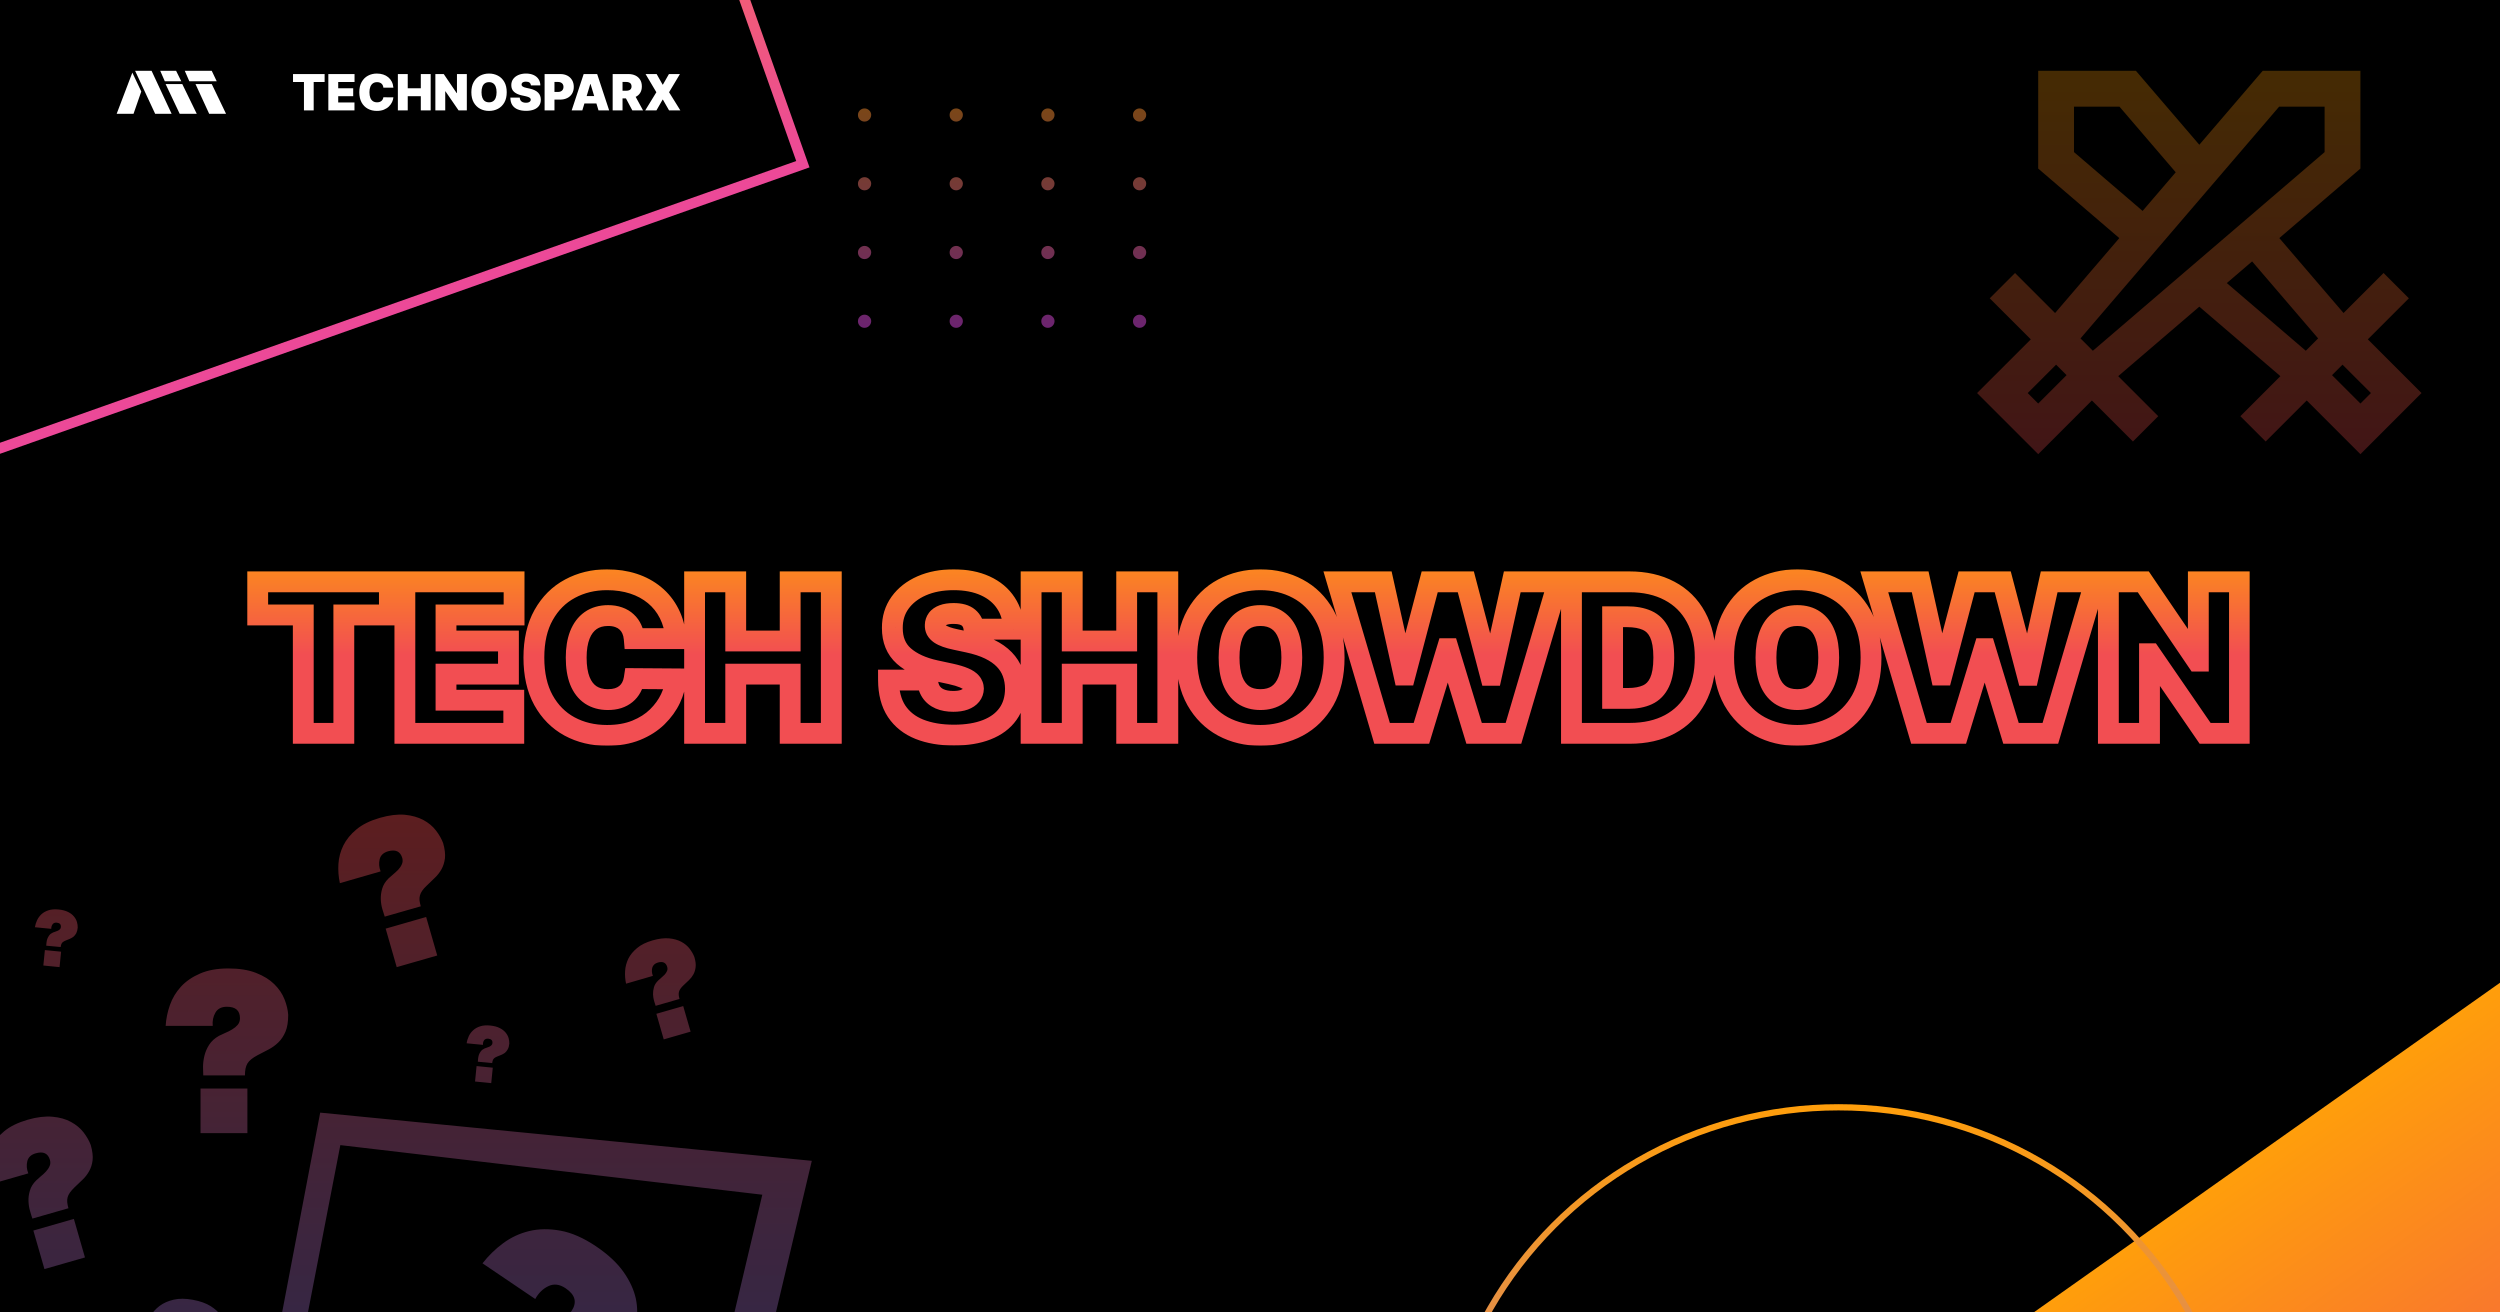 <svg width="1200" height="630" viewBox="0 0 1200 630" fill="none" xmlns="http://www.w3.org/2000/svg">
<rect x="0" y="0" width="1200" height="630" fill="#333333" stroke="none"/>
<g clip-path="url(#clip0_133_103)">
<rect width="1200" height="630" fill="black"/>
<rect x="-427.809" y="-32.484" width="729.486" height="376.173" transform="rotate(-19.485 -427.809 -32.484)" stroke="url(#paint0_linear_133_103)" stroke-width="5"/>
<rect x="883" y="695.827" width="580" height="273.616" transform="rotate(-35.26 883 695.827)" fill="url(#paint1_linear_133_103)"/>
<circle cx="882.5" cy="724.5" r="193" stroke="url(#paint2_linear_133_103)" stroke-width="3"/>
<path opacity="0.49" d="M415 58.364C414.121 58.364 413.367 58.057 412.739 57.443C412.117 56.822 411.811 56.068 411.818 55.182C411.811 54.318 412.117 53.58 412.739 52.966C413.367 52.352 414.121 52.045 415 52.045C415.833 52.045 416.568 52.352 417.205 52.966C417.848 53.58 418.174 54.318 418.182 55.182C418.174 55.773 418.019 56.311 417.716 56.795C417.42 57.273 417.034 57.655 416.557 57.943C416.08 58.224 415.561 58.364 415 58.364ZM459.003 58.364C458.124 58.364 457.37 58.057 456.741 57.443C456.12 56.822 455.813 56.068 455.821 55.182C455.813 54.318 456.12 53.58 456.741 52.966C457.37 52.352 458.124 52.045 459.003 52.045C459.836 52.045 460.571 52.352 461.207 52.966C461.851 53.58 462.177 54.318 462.184 55.182C462.177 55.773 462.021 56.311 461.718 56.795C461.423 57.273 461.037 57.655 460.559 57.943C460.082 58.224 459.563 58.364 459.003 58.364ZM503.005 58.364C502.126 58.364 501.372 58.057 500.744 57.443C500.122 56.822 499.816 56.068 499.823 55.182C499.816 54.318 500.122 53.58 500.744 52.966C501.372 52.352 502.126 52.045 503.005 52.045C503.838 52.045 504.573 52.352 505.21 52.966C505.853 53.58 506.179 54.318 506.187 55.182C506.179 55.773 506.024 56.311 505.721 56.795C505.425 57.273 505.039 57.655 504.562 57.943C504.085 58.224 503.566 58.364 503.005 58.364ZM547.008 58.364C546.129 58.364 545.375 58.057 544.746 57.443C544.125 56.822 543.818 56.068 543.826 55.182C543.818 54.318 544.125 53.58 544.746 52.966C545.375 52.352 546.129 52.045 547.008 52.045C547.841 52.045 548.576 52.352 549.212 52.966C549.856 53.58 550.182 54.318 550.189 55.182C550.182 55.773 550.026 56.311 549.723 56.795C549.428 57.273 549.042 57.655 548.564 57.943C548.087 58.224 547.568 58.364 547.008 58.364ZM415 91.364C414.121 91.364 413.367 91.057 412.739 90.443C412.117 89.822 411.811 89.068 411.818 88.182C411.811 87.318 412.117 86.579 412.739 85.966C413.367 85.352 414.121 85.046 415 85.046C415.833 85.046 416.568 85.352 417.205 85.966C417.848 86.579 418.174 87.318 418.182 88.182C418.174 88.773 418.019 89.311 417.716 89.796C417.42 90.273 417.034 90.655 416.557 90.943C416.08 91.224 415.561 91.364 415 91.364ZM459.003 91.364C458.124 91.364 457.37 91.057 456.741 90.443C456.12 89.822 455.813 89.068 455.821 88.182C455.813 87.318 456.12 86.579 456.741 85.966C457.37 85.352 458.124 85.046 459.003 85.046C459.836 85.046 460.571 85.352 461.207 85.966C461.851 86.579 462.177 87.318 462.184 88.182C462.177 88.773 462.021 89.311 461.718 89.796C461.423 90.273 461.037 90.655 460.559 90.943C460.082 91.224 459.563 91.364 459.003 91.364ZM503.005 91.364C502.126 91.364 501.372 91.057 500.744 90.443C500.122 89.822 499.816 89.068 499.823 88.182C499.816 87.318 500.122 86.579 500.744 85.966C501.372 85.352 502.126 85.046 503.005 85.046C503.838 85.046 504.573 85.352 505.21 85.966C505.853 86.579 506.179 87.318 506.187 88.182C506.179 88.773 506.024 89.311 505.721 89.796C505.425 90.273 505.039 90.655 504.562 90.943C504.085 91.224 503.566 91.364 503.005 91.364ZM547.008 91.364C546.129 91.364 545.375 91.057 544.746 90.443C544.125 89.822 543.818 89.068 543.826 88.182C543.818 87.318 544.125 86.579 544.746 85.966C545.375 85.352 546.129 85.046 547.008 85.046C547.841 85.046 548.576 85.352 549.212 85.966C549.856 86.579 550.182 87.318 550.189 88.182C550.182 88.773 550.026 89.311 549.723 89.796C549.428 90.273 549.042 90.655 548.564 90.943C548.087 91.224 547.568 91.364 547.008 91.364ZM415 124.364C414.121 124.364 413.367 124.057 412.739 123.443C412.117 122.822 411.811 122.068 411.818 121.182C411.811 120.318 412.117 119.58 412.739 118.966C413.367 118.352 414.121 118.045 415 118.045C415.833 118.045 416.568 118.352 417.205 118.966C417.848 119.58 418.174 120.318 418.182 121.182C418.174 121.773 418.019 122.311 417.716 122.795C417.42 123.273 417.034 123.655 416.557 123.943C416.08 124.223 415.561 124.364 415 124.364ZM459.003 124.364C458.124 124.364 457.37 124.057 456.741 123.443C456.12 122.822 455.813 122.068 455.821 121.182C455.813 120.318 456.12 119.58 456.741 118.966C457.37 118.352 458.124 118.045 459.003 118.045C459.836 118.045 460.571 118.352 461.207 118.966C461.851 119.58 462.177 120.318 462.184 121.182C462.177 121.773 462.021 122.311 461.718 122.795C461.423 123.273 461.037 123.655 460.559 123.943C460.082 124.223 459.563 124.364 459.003 124.364ZM503.005 124.364C502.126 124.364 501.372 124.057 500.744 123.443C500.122 122.822 499.816 122.068 499.823 121.182C499.816 120.318 500.122 119.58 500.744 118.966C501.372 118.352 502.126 118.045 503.005 118.045C503.838 118.045 504.573 118.352 505.21 118.966C505.853 119.58 506.179 120.318 506.187 121.182C506.179 121.773 506.024 122.311 505.721 122.795C505.425 123.273 505.039 123.655 504.562 123.943C504.085 124.223 503.566 124.364 503.005 124.364ZM547.008 124.364C546.129 124.364 545.375 124.057 544.746 123.443C544.125 122.822 543.818 122.068 543.826 121.182C543.818 120.318 544.125 119.58 544.746 118.966C545.375 118.352 546.129 118.045 547.008 118.045C547.841 118.045 548.576 118.352 549.212 118.966C549.856 119.58 550.182 120.318 550.189 121.182C550.182 121.773 550.026 122.311 549.723 122.795C549.428 123.273 549.042 123.655 548.564 123.943C548.087 124.223 547.568 124.364 547.008 124.364ZM415 157.364C414.121 157.364 413.367 157.057 412.739 156.443C412.117 155.822 411.811 155.068 411.818 154.182C411.811 153.318 412.117 152.58 412.739 151.966C413.367 151.352 414.121 151.045 415 151.045C415.833 151.045 416.568 151.352 417.205 151.966C417.848 152.58 418.174 153.318 418.182 154.182C418.174 154.773 418.019 155.311 417.716 155.795C417.42 156.273 417.034 156.655 416.557 156.943C416.08 157.223 415.561 157.364 415 157.364ZM459.003 157.364C458.124 157.364 457.37 157.057 456.741 156.443C456.12 155.822 455.813 155.068 455.821 154.182C455.813 153.318 456.12 152.58 456.741 151.966C457.37 151.352 458.124 151.045 459.003 151.045C459.836 151.045 460.571 151.352 461.207 151.966C461.851 152.58 462.177 153.318 462.184 154.182C462.177 154.773 462.021 155.311 461.718 155.795C461.423 156.273 461.037 156.655 460.559 156.943C460.082 157.223 459.563 157.364 459.003 157.364ZM503.005 157.364C502.126 157.364 501.372 157.057 500.744 156.443C500.122 155.822 499.816 155.068 499.823 154.182C499.816 153.318 500.122 152.58 500.744 151.966C501.372 151.352 502.126 151.045 503.005 151.045C503.838 151.045 504.573 151.352 505.21 151.966C505.853 152.58 506.179 153.318 506.187 154.182C506.179 154.773 506.024 155.311 505.721 155.795C505.425 156.273 505.039 156.655 504.562 156.943C504.085 157.223 503.566 157.364 503.005 157.364ZM547.008 157.364C546.129 157.364 545.375 157.057 544.746 156.443C544.125 155.822 543.818 155.068 543.826 154.182C543.818 153.318 544.125 152.58 544.746 151.966C545.375 151.352 546.129 151.045 547.008 151.045C547.841 151.045 548.576 151.352 549.212 151.966C549.856 152.58 550.182 153.318 550.189 154.182C550.182 154.773 550.026 155.311 549.723 155.795C549.428 156.273 549.042 156.655 548.564 156.943C548.087 157.223 547.568 157.364 547.008 157.364Z" fill="url(#paint3_linear_133_103)"/>
<mask id="path-5-outside-1_133_103" maskUnits="userSpaceOnUse" x="118" y="273" width="962" height="85" fill="black">
<rect fill="white" x="118" y="273" width="962" height="85"/>
<path d="M123.699 295.182V279.273H186.909V295.182H165.034V352H145.574V295.182H123.699ZM194.34 352V279.273H246.755V295.182H214.084V307.682H244.056V323.591H214.084V336.091H246.613V352H194.34ZM324.445 306.545H304.416C304.274 304.888 303.895 303.385 303.28 302.036C302.688 300.686 301.859 299.526 300.794 298.555C299.752 297.561 298.486 296.804 296.994 296.283C295.503 295.738 293.81 295.466 291.916 295.466C288.602 295.466 285.796 296.271 283.5 297.881C281.227 299.491 279.499 301.799 278.315 304.805C277.155 307.812 276.575 311.422 276.575 315.636C276.575 320.087 277.167 323.816 278.351 326.822C279.558 329.805 281.298 332.054 283.571 333.57C285.844 335.061 288.578 335.807 291.774 335.807C293.597 335.807 295.231 335.582 296.675 335.132C298.119 334.659 299.374 333.984 300.439 333.108C301.504 332.232 302.368 331.179 303.031 329.947C303.718 328.693 304.179 327.284 304.416 325.722L324.445 325.864C324.208 328.941 323.344 332.078 321.852 335.274C320.361 338.446 318.242 341.382 315.496 344.081C312.773 346.756 309.4 348.911 305.375 350.544C301.35 352.178 296.675 352.994 291.348 352.994C284.672 352.994 278.682 351.562 273.379 348.697C268.1 345.833 263.921 341.619 260.844 336.055C257.79 330.492 256.263 323.686 256.263 315.636C256.263 307.54 257.825 300.722 260.95 295.182C264.075 289.618 268.289 285.416 273.592 282.575C278.895 279.711 284.814 278.278 291.348 278.278C295.941 278.278 300.167 278.906 304.026 280.161C307.884 281.415 311.27 283.25 314.182 285.665C317.094 288.056 319.438 291.003 321.213 294.507C322.989 298.011 324.066 302.024 324.445 306.545ZM333.402 352V279.273H353.147V307.682H379.283V279.273H399.027V352H379.283V323.591H353.147V352H333.402ZM467.529 302C467.339 299.633 466.452 297.786 464.865 296.46C463.303 295.134 460.924 294.472 457.728 294.472C455.692 294.472 454.023 294.72 452.721 295.217C451.442 295.691 450.495 296.342 449.88 297.17C449.264 297.999 448.944 298.946 448.921 300.011C448.873 300.887 449.027 301.68 449.382 302.391C449.761 303.077 450.353 303.705 451.158 304.273C451.963 304.817 452.993 305.314 454.248 305.764C455.502 306.214 456.994 306.616 458.722 306.972L464.688 308.25C468.712 309.102 472.157 310.227 475.022 311.624C477.886 313.02 480.23 314.666 482.053 316.56C483.876 318.43 485.213 320.537 486.066 322.881C486.942 325.224 487.391 327.781 487.415 330.551C487.391 335.333 486.196 339.382 483.828 342.696C481.461 346.01 478.076 348.532 473.672 350.26C469.292 351.988 464.025 352.852 457.87 352.852C451.549 352.852 446.033 351.917 441.321 350.047C436.634 348.177 432.988 345.3 430.384 341.418C427.803 337.511 426.501 332.516 426.478 326.432H445.228C445.346 328.657 445.902 330.527 446.897 332.043C447.891 333.558 449.288 334.706 451.087 335.487C452.91 336.268 455.076 336.659 457.586 336.659C459.693 336.659 461.456 336.399 462.877 335.878C464.297 335.357 465.374 334.635 466.108 333.712C466.842 332.788 467.221 331.735 467.245 330.551C467.221 329.438 466.854 328.468 466.144 327.639C465.457 326.787 464.321 326.029 462.735 325.366C461.149 324.68 459.006 324.041 456.307 323.449L449.063 321.886C442.623 320.49 437.545 318.158 433.828 314.891C430.135 311.6 428.301 307.114 428.324 301.432C428.301 296.815 429.532 292.779 432.017 289.322C434.527 285.842 437.995 283.132 442.422 281.19C446.873 279.249 451.975 278.278 457.728 278.278C463.599 278.278 468.677 279.261 472.962 281.226C477.247 283.191 480.55 285.961 482.87 289.536C485.213 293.087 486.397 297.241 486.421 302H467.529ZM494.926 352V279.273H514.67V307.682H540.806V279.273H560.551V352H540.806V323.591H514.67V352H494.926ZM640.38 315.636C640.38 323.733 638.806 330.563 635.657 336.126C632.509 341.666 628.259 345.868 622.909 348.733C617.558 351.574 611.592 352.994 605.011 352.994C598.382 352.994 592.393 351.562 587.042 348.697C581.716 345.809 577.478 341.595 574.329 336.055C571.204 330.492 569.642 323.686 569.642 315.636C569.642 307.54 571.204 300.722 574.329 295.182C577.478 289.618 581.716 285.416 587.042 282.575C592.393 279.711 598.382 278.278 605.011 278.278C611.592 278.278 617.558 279.711 622.909 282.575C628.259 285.416 632.509 289.618 635.657 295.182C638.806 300.722 640.38 307.54 640.38 315.636ZM620.068 315.636C620.068 311.28 619.488 307.611 618.328 304.628C617.191 301.621 615.499 299.348 613.25 297.81C611.024 296.247 608.278 295.466 605.011 295.466C601.744 295.466 598.986 296.247 596.737 297.81C594.511 299.348 592.819 301.621 591.659 304.628C590.522 307.611 589.954 311.28 589.954 315.636C589.954 319.992 590.522 323.674 591.659 326.68C592.819 329.663 594.511 331.936 596.737 333.499C598.986 335.037 601.744 335.807 605.011 335.807C608.278 335.807 611.024 335.037 613.25 333.499C615.499 331.936 617.191 329.663 618.328 326.68C619.488 323.674 620.068 319.992 620.068 315.636ZM663.392 352L641.943 279.273H663.96L673.903 324.017H674.471L686.261 279.273H703.591L715.38 324.159H715.949L725.892 279.273H747.909L726.46 352H707.568L695.21 311.375H694.642L682.284 352H663.392ZM782.284 352H754.301V279.273H782C789.481 279.273 795.944 280.729 801.389 283.641C806.858 286.529 811.072 290.696 814.031 296.141C817.014 301.562 818.505 308.061 818.505 315.636C818.505 323.212 817.026 329.723 814.066 335.168C811.107 340.589 806.917 344.756 801.495 347.668C796.074 350.556 789.67 352 782.284 352ZM774.045 335.239H781.574C785.172 335.239 788.238 334.659 790.771 333.499C793.328 332.339 795.269 330.338 796.595 327.497C797.944 324.656 798.619 320.703 798.619 315.636C798.619 310.57 797.932 306.616 796.559 303.776C795.21 300.935 793.221 298.934 790.593 297.774C787.989 296.614 784.793 296.034 781.005 296.034H774.045V335.239ZM898.095 315.636C898.095 323.733 896.521 330.563 893.372 336.126C890.223 341.666 885.974 345.868 880.624 348.733C875.273 351.574 869.307 352.994 862.726 352.994C856.097 352.994 850.107 351.562 844.757 348.697C839.43 345.809 835.193 341.595 832.044 336.055C828.919 330.492 827.357 323.686 827.357 315.636C827.357 307.54 828.919 300.722 832.044 295.182C835.193 289.618 839.43 285.416 844.757 282.575C850.107 279.711 856.097 278.278 862.726 278.278C869.307 278.278 875.273 279.711 880.624 282.575C885.974 285.416 890.223 289.618 893.372 295.182C896.521 300.722 898.095 307.54 898.095 315.636ZM877.783 315.636C877.783 311.28 877.203 307.611 876.043 304.628C874.906 301.621 873.214 299.348 870.964 297.81C868.739 296.247 865.993 295.466 862.726 295.466C859.459 295.466 856.701 296.247 854.452 297.81C852.226 299.348 850.534 301.621 849.374 304.628C848.237 307.611 847.669 311.28 847.669 315.636C847.669 319.992 848.237 323.674 849.374 326.68C850.534 329.663 852.226 331.936 854.452 333.499C856.701 335.037 859.459 335.807 862.726 335.807C865.993 335.807 868.739 335.037 870.964 333.499C873.214 331.936 874.906 329.663 876.043 326.68C877.203 323.674 877.783 319.992 877.783 315.636ZM921.107 352L899.658 279.273H921.675L931.618 324.017H932.186L943.976 279.273H961.305L973.095 324.159H973.663L983.607 279.273H1005.62L984.175 352H965.283L952.925 311.375H952.357L939.999 352H921.107ZM1074.94 279.273V352H1058.46L1032.19 313.79H1031.76V352H1012.02V279.273H1028.78L1054.63 317.341H1055.2V279.273H1074.94Z"/>
</mask>
<path d="M123.699 295.182H118.699V300.182H123.699V295.182ZM123.699 279.273V274.273H118.699V279.273H123.699ZM186.909 279.273H191.909V274.273H186.909V279.273ZM186.909 295.182V300.182H191.909V295.182H186.909ZM165.034 295.182V290.182H160.034V295.182H165.034ZM165.034 352V357H170.034V352H165.034ZM145.574 352H140.574V357H145.574V352ZM145.574 295.182H150.574V290.182H145.574V295.182ZM128.699 295.182V279.273H118.699V295.182H128.699ZM123.699 284.273H186.909V274.273H123.699V284.273ZM181.909 279.273V295.182H191.909V279.273H181.909ZM186.909 290.182H165.034V300.182H186.909V290.182ZM160.034 295.182V352H170.034V295.182H160.034ZM165.034 347H145.574V357H165.034V347ZM150.574 352V295.182H140.574V352H150.574ZM145.574 290.182H123.699V300.182H145.574V290.182ZM194.34 352H189.34V357H194.34V352ZM194.34 279.273V274.273H189.34V279.273H194.34ZM246.755 279.273H251.755V274.273H246.755V279.273ZM246.755 295.182V300.182H251.755V295.182H246.755ZM214.084 295.182V290.182H209.084V295.182H214.084ZM214.084 307.682H209.084V312.682H214.084V307.682ZM244.056 307.682H249.056V302.682H244.056V307.682ZM244.056 323.591V328.591H249.056V323.591H244.056ZM214.084 323.591V318.591H209.084V323.591H214.084ZM214.084 336.091H209.084V341.091H214.084V336.091ZM246.613 336.091H251.613V331.091H246.613V336.091ZM246.613 352V357H251.613V352H246.613ZM199.34 352V279.273H189.34V352H199.34ZM194.34 284.273H246.755V274.273H194.34V284.273ZM241.755 279.273V295.182H251.755V279.273H241.755ZM246.755 290.182H214.084V300.182H246.755V290.182ZM209.084 295.182V307.682H219.084V295.182H209.084ZM214.084 312.682H244.056V302.682H214.084V312.682ZM239.056 307.682V323.591H249.056V307.682H239.056ZM244.056 318.591H214.084V328.591H244.056V318.591ZM209.084 323.591V336.091H219.084V323.591H209.084ZM214.084 341.091H246.613V331.091H214.084V341.091ZM241.613 336.091V352H251.613V336.091H241.613ZM246.613 347H194.34V357H246.613V347ZM324.445 306.545V311.545H329.881L329.427 306.128L324.445 306.545ZM304.416 306.545L299.434 306.972L299.826 311.545H304.416V306.545ZM303.28 302.036L298.701 304.044L298.716 304.077L298.731 304.111L303.28 302.036ZM300.794 298.555L297.342 302.172L297.384 302.212L297.427 302.251L300.794 298.555ZM296.994 296.283L295.28 300.979L295.313 300.992L295.346 301.003L296.994 296.283ZM283.5 297.881L280.63 293.787L280.62 293.794L280.61 293.801L283.5 297.881ZM278.315 304.805L273.663 302.974L273.657 302.99L273.651 303.006L278.315 304.805ZM278.351 326.822L273.698 328.654L273.707 328.676L273.716 328.698L278.351 326.822ZM283.571 333.57L280.798 337.73L280.813 337.74L280.828 337.75L283.571 333.57ZM296.675 335.132L298.162 339.906L298.197 339.895L298.232 339.883L296.675 335.132ZM300.439 333.108L303.614 336.97L303.614 336.97L300.439 333.108ZM303.031 329.947L298.645 327.547L298.637 327.562L298.629 327.577L303.031 329.947ZM304.416 325.722L304.452 320.722L300.121 320.691L299.473 324.973L304.416 325.722ZM324.445 325.864L329.43 326.247L329.841 320.902L324.48 320.864L324.445 325.864ZM321.852 335.274L326.377 337.402L326.38 337.395L326.383 337.389L321.852 335.274ZM315.496 344.081L319 347.647L319 347.647L315.496 344.081ZM305.375 350.544L303.495 345.911L305.375 350.544ZM273.379 348.697L270.995 353.092L271.003 353.097L273.379 348.697ZM260.844 336.055L256.461 338.461L256.465 338.469L256.469 338.476L260.844 336.055ZM260.95 295.182L265.305 297.638L265.31 297.63L260.95 295.182ZM273.592 282.575L275.953 286.983L275.961 286.979L275.969 286.974L273.592 282.575ZM304.026 280.161L305.572 275.406V275.406L304.026 280.161ZM314.182 285.665L310.99 289.514L310.999 289.521L311.009 289.529L314.182 285.665ZM321.213 294.507L316.753 296.767V296.767L321.213 294.507ZM324.445 301.545H304.416V311.545H324.445V301.545ZM309.398 306.118C309.213 303.96 308.709 301.89 307.829 299.96L298.731 304.111C299.082 304.88 299.335 305.817 299.434 306.972L309.398 306.118ZM307.859 300.027C306.992 298.051 305.756 296.312 304.161 294.859L297.427 302.251C297.963 302.74 298.384 303.321 298.701 304.044L307.859 300.027ZM304.246 294.939C302.641 293.406 300.741 292.295 298.643 291.562L295.346 301.003C296.23 301.312 296.864 301.716 297.342 302.172L304.246 294.939ZM298.709 291.586C296.574 290.806 294.285 290.466 291.916 290.466V300.466C293.335 300.466 294.432 300.67 295.28 300.979L298.709 291.586ZM291.916 290.466C287.766 290.466 283.911 291.486 280.63 293.787L286.37 301.975C287.681 301.056 289.437 300.466 291.916 300.466V290.466ZM280.61 293.801C277.423 296.058 275.145 299.211 273.663 302.974L282.968 306.637C283.854 304.387 285.032 302.923 286.39 301.961L280.61 293.801ZM273.651 303.006C272.212 306.733 271.575 310.986 271.575 315.636H281.575C281.575 311.858 282.098 308.891 282.98 306.605L273.651 303.006ZM271.575 315.636C271.575 320.494 272.216 324.889 273.698 328.654L283.003 324.991C282.118 322.743 281.575 319.681 281.575 315.636H271.575ZM273.716 328.698C275.232 332.443 277.549 335.564 280.798 337.73L286.345 329.409C285.048 328.545 283.885 327.168 282.986 324.946L273.716 328.698ZM280.828 337.75C284.05 339.865 287.778 340.807 291.774 340.807V330.807C289.378 330.807 287.637 330.258 286.314 329.389L280.828 337.75ZM291.774 340.807C294.001 340.807 296.149 340.533 298.162 339.906L295.188 330.358C294.312 330.631 293.193 330.807 291.774 330.807V340.807ZM298.232 339.883C300.206 339.236 302.023 338.278 303.614 336.97L297.263 329.246C296.724 329.689 296.031 330.081 295.117 330.381L298.232 339.883ZM303.614 336.97C305.189 335.676 306.467 334.113 307.434 332.318L298.629 327.577C298.27 328.244 297.82 328.788 297.263 329.246L303.614 336.97ZM307.418 332.348C308.413 330.528 309.045 328.551 309.36 326.471L299.473 324.973C299.314 326.017 299.023 326.857 298.645 327.547L307.418 332.348ZM304.381 330.721L324.409 330.864L324.48 320.864L304.452 320.722L304.381 330.721ZM319.459 325.48C319.275 327.879 318.594 330.432 317.321 333.16L326.383 337.389C328.093 333.724 329.141 330.003 329.43 326.247L319.459 325.48ZM317.327 333.147C316.112 335.733 314.356 338.19 311.991 340.515L319 347.647C322.128 344.574 324.61 341.16 326.377 337.402L317.327 333.147ZM311.991 340.515C309.795 342.673 306.996 344.49 303.495 345.911L307.255 355.177C311.803 353.331 315.751 350.84 319 347.647L311.991 340.515ZM303.495 345.911C300.186 347.254 296.172 347.994 291.348 347.994V357.994C297.178 357.994 302.515 357.101 307.255 355.177L303.495 345.911ZM291.348 347.994C285.411 347.994 280.253 346.727 275.756 344.298L271.003 353.097C277.112 356.397 283.933 357.994 291.348 357.994V347.994ZM275.764 344.303C271.373 341.92 267.863 338.415 265.219 333.635L256.469 338.476C259.98 344.822 264.827 349.746 270.995 353.092L275.764 344.303ZM265.227 333.649C262.672 328.995 261.263 323.065 261.263 315.636H251.263C251.263 324.306 252.908 331.989 256.461 338.461L265.227 333.649ZM261.263 315.636C261.263 308.17 262.703 302.251 265.305 297.638L256.595 292.725C252.947 299.193 251.263 306.909 251.263 315.636H261.263ZM265.31 297.63C267.998 292.844 271.541 289.346 275.953 286.983L271.231 278.168C265.038 281.486 260.152 286.393 256.591 292.733L265.31 297.63ZM275.969 286.974C280.481 284.537 285.572 283.278 291.348 283.278V273.278C284.056 273.278 277.309 274.885 271.216 278.176L275.969 286.974ZM291.348 283.278C295.484 283.278 299.181 283.843 302.479 284.915L305.572 275.406C301.152 273.969 296.398 273.278 291.348 273.278V283.278ZM302.479 284.915C305.782 285.989 308.599 287.531 310.99 289.514L317.374 281.816C313.941 278.969 309.987 276.841 305.572 275.406L302.479 284.915ZM311.009 289.529C313.362 291.462 315.277 293.855 316.753 296.767L325.673 292.247C323.598 288.152 320.825 284.65 317.355 281.801L311.009 289.529ZM316.753 296.767C318.196 299.614 319.129 302.985 319.462 306.963L329.427 306.128C329.003 301.063 327.782 296.408 325.673 292.247L316.753 296.767ZM333.402 352H328.402V357H333.402V352ZM333.402 279.273V274.273H328.402V279.273H333.402ZM353.147 279.273H358.147V274.273H353.147V279.273ZM353.147 307.682H348.147V312.682H353.147V307.682ZM379.283 307.682V312.682H384.283V307.682H379.283ZM379.283 279.273V274.273H374.283V279.273H379.283ZM399.027 279.273H404.027V274.273H399.027V279.273ZM399.027 352V357H404.027V352H399.027ZM379.283 352H374.283V357H379.283V352ZM379.283 323.591H384.283V318.591H379.283V323.591ZM353.147 323.591V318.591H348.147V323.591H353.147ZM353.147 352V357H358.147V352H353.147ZM338.402 352V279.273H328.402V352H338.402ZM333.402 284.273H353.147V274.273H333.402V284.273ZM348.147 279.273V307.682H358.147V279.273H348.147ZM353.147 312.682H379.283V302.682H353.147V312.682ZM384.283 307.682V279.273H374.283V307.682H384.283ZM379.283 284.273H399.027V274.273H379.283V284.273ZM394.027 279.273V352H404.027V279.273H394.027ZM399.027 347H379.283V357H399.027V347ZM384.283 352V323.591H374.283V352H384.283ZM379.283 318.591H353.147V328.591H379.283V318.591ZM348.147 323.591V352H358.147V323.591H348.147ZM353.147 347H333.402V357H353.147V347ZM467.529 302L462.545 302.399L462.913 307H467.529V302ZM464.865 296.46L461.631 300.273L461.645 300.285L461.659 300.297L464.865 296.46ZM452.721 295.217L454.457 299.906L454.481 299.897L454.504 299.888L452.721 295.217ZM449.88 297.17L445.866 294.189V294.189L449.88 297.17ZM448.921 300.011L453.914 300.281L453.918 300.202L453.92 300.122L448.921 300.011ZM449.382 302.391L444.91 304.627L444.956 304.717L445.005 304.806L449.382 302.391ZM451.158 304.273L448.275 308.358L448.315 308.386L448.356 308.414L451.158 304.273ZM458.722 306.972L459.77 302.083L459.749 302.078L459.728 302.074L458.722 306.972ZM464.688 308.25L463.64 313.139L463.652 313.142L464.688 308.25ZM475.022 311.624L472.83 316.118L475.022 311.624ZM482.053 316.56L478.45 320.027L478.461 320.038L478.472 320.05L482.053 316.56ZM486.066 322.881L481.367 324.589L481.374 324.61L481.382 324.631L486.066 322.881ZM487.415 330.551L492.415 330.576L492.415 330.542L492.415 330.508L487.415 330.551ZM483.828 342.696L487.897 345.602L483.828 342.696ZM473.672 350.26L471.846 345.606L471.837 345.609L473.672 350.26ZM441.321 350.047L439.468 354.691L439.477 354.694L441.321 350.047ZM430.384 341.418L426.212 344.174L426.222 344.188L426.231 344.203L430.384 341.418ZM426.478 326.432V321.432H421.458L421.478 326.451L426.478 326.432ZM445.228 326.432L450.221 326.166L449.969 321.432H445.228V326.432ZM446.897 332.043L442.716 334.786L446.897 332.043ZM451.087 335.487L449.096 340.074L449.106 340.078L449.117 340.083L451.087 335.487ZM462.877 335.878L464.598 340.572L462.877 335.878ZM466.108 333.712L470.022 336.823L466.108 333.712ZM467.245 330.551L472.244 330.651L472.246 330.548L472.244 330.445L467.245 330.551ZM466.144 327.639L462.25 330.776L462.298 330.835L462.348 330.893L466.144 327.639ZM462.735 325.366L460.749 329.955L460.778 329.968L460.807 329.98L462.735 325.366ZM456.307 323.449L457.378 318.565L457.37 318.563L457.361 318.561L456.307 323.449ZM449.063 321.886L448.003 326.773L448.009 326.774L449.063 321.886ZM433.828 314.891L430.502 318.624L430.515 318.635L430.527 318.646L433.828 314.891ZM428.324 301.432L433.324 301.453L433.324 301.429L433.324 301.406L428.324 301.432ZM432.017 289.322L427.962 286.398L427.958 286.403L432.017 289.322ZM442.422 281.19L440.423 276.607L440.414 276.611L442.422 281.19ZM472.962 281.226L470.878 285.771V285.771L472.962 281.226ZM482.87 289.536L478.676 292.258L478.686 292.274L478.697 292.29L482.87 289.536ZM486.421 302V307H491.446L491.421 301.975L486.421 302ZM472.513 301.601C472.234 298.113 470.844 294.94 468.072 292.624L461.659 300.297C462.059 300.631 462.445 301.153 462.545 302.399L472.513 301.601ZM468.1 292.648C465.248 290.228 461.478 289.472 457.728 289.472V299.472C460.369 299.472 461.357 300.041 461.631 300.273L468.1 292.648ZM457.728 289.472C455.338 289.472 453.007 289.756 450.937 290.546L454.504 299.888C455.039 299.684 456.045 299.472 457.728 299.472V289.472ZM450.984 290.529C449.083 291.233 447.217 292.37 445.866 294.189L453.893 300.152C453.773 300.314 453.801 300.149 454.457 299.906L450.984 290.529ZM445.866 294.189C444.612 295.877 443.968 297.835 443.922 299.9L453.92 300.122C453.92 300.09 453.923 300.075 453.923 300.075C453.923 300.075 453.922 300.078 453.921 300.082C453.92 300.087 453.918 300.094 453.916 300.101C453.91 300.117 453.904 300.132 453.897 300.144C453.891 300.156 453.888 300.159 453.893 300.152L445.866 294.189ZM443.928 299.741C443.839 301.391 444.128 303.061 444.91 304.627L453.855 300.155C453.868 300.181 453.88 300.21 453.89 300.239C453.9 300.268 453.906 300.292 453.909 300.311C453.917 300.349 453.91 300.345 453.914 300.281L443.928 299.741ZM445.005 304.806C445.83 306.303 447.006 307.462 448.275 308.358L454.041 300.188C453.7 299.947 453.692 299.852 453.76 299.975L445.005 304.806ZM448.356 308.414C449.609 309.261 451.046 309.928 452.56 310.471L455.935 301.058C454.939 300.701 454.317 300.373 453.96 300.131L448.356 308.414ZM452.56 310.471C454.095 311.021 455.825 311.481 457.716 311.869L459.728 302.074C458.162 301.752 456.91 301.407 455.935 301.058L452.56 310.471ZM457.674 311.861L463.64 313.139L465.736 303.361L459.77 302.083L457.674 311.861ZM463.652 313.142C467.386 313.932 470.422 314.943 472.83 316.118L477.213 307.129C473.893 305.51 470.039 304.272 465.724 303.358L463.652 313.142ZM472.83 316.118C475.276 317.311 477.11 318.634 478.45 320.027L485.655 313.092C483.35 310.697 480.496 308.73 477.213 307.129L472.83 316.118ZM478.472 320.05C479.824 321.437 480.768 322.943 481.367 324.589L490.765 321.172C489.659 318.13 487.927 315.423 485.633 313.07L478.472 320.05ZM481.382 324.631C482.033 326.373 482.396 328.345 482.415 330.594L492.415 330.508C492.387 327.217 491.85 324.076 490.749 321.13L481.382 324.631ZM482.415 330.526C482.396 334.46 481.427 337.456 479.76 339.79L487.897 345.602C490.965 341.308 492.387 336.207 492.415 330.576L482.415 330.526ZM479.76 339.79C478.041 342.196 475.497 344.173 471.846 345.606L475.499 354.914C480.654 352.891 484.881 349.825 487.897 345.602L479.76 339.79ZM471.837 345.609C468.191 347.048 463.58 347.852 457.87 347.852V357.852C464.47 357.852 470.394 356.929 475.507 354.911L471.837 345.609ZM457.87 347.852C452.03 347.852 447.165 346.987 443.166 345.4L439.477 354.694C444.9 356.847 451.067 357.852 457.87 357.852V347.852ZM443.174 345.403C439.345 343.875 436.534 341.61 434.536 338.632L426.231 344.203C429.442 348.99 433.923 352.478 439.468 354.691L443.174 345.403ZM434.556 338.662C432.651 335.778 431.499 331.811 431.478 326.412L421.478 326.451C421.504 333.221 422.956 339.244 426.212 344.174L434.556 338.662ZM426.478 331.432H445.228V321.432H426.478V331.432ZM440.235 326.697C440.389 329.604 441.137 332.379 442.716 334.786L451.077 329.299C450.668 328.676 450.303 327.71 450.221 326.166L440.235 326.697ZM442.716 334.786C444.289 337.183 446.48 338.938 449.096 340.074L453.078 330.901C452.096 330.474 451.493 329.933 451.077 329.299L442.716 334.786ZM449.117 340.083C451.704 341.192 454.572 341.659 457.586 341.659V331.659C455.58 331.659 454.116 331.345 453.057 330.891L449.117 340.083ZM457.586 341.659C460.066 341.659 462.456 341.358 464.598 340.572L461.156 331.183C460.456 331.44 459.319 331.659 457.586 331.659V341.659ZM464.598 340.572C466.641 339.823 468.576 338.642 470.022 336.823L462.194 330.6C462.172 330.628 461.954 330.891 461.156 331.183L464.598 340.572ZM470.022 336.823C471.441 335.038 472.198 332.926 472.244 330.651L462.246 330.451C462.245 330.495 462.241 330.519 462.239 330.529C462.238 330.539 462.237 330.54 462.238 330.537C462.239 330.534 462.239 330.535 462.235 330.542C462.231 330.549 462.219 330.569 462.194 330.6L470.022 336.823ZM472.244 330.445C472.196 328.2 471.419 326.111 469.94 324.385L462.348 330.893C462.349 330.895 462.338 330.882 462.322 330.856C462.306 330.828 462.289 330.795 462.275 330.757C462.26 330.719 462.252 330.687 462.248 330.665C462.244 330.643 462.245 330.639 462.246 330.658L472.244 330.445ZM470.038 324.503C468.613 322.734 466.62 321.571 464.663 320.753L460.807 329.98C461.376 330.218 461.76 330.43 462.003 330.592C462.248 330.755 462.294 330.83 462.25 330.776L470.038 324.503ZM464.721 320.778C462.719 319.911 460.229 319.19 457.378 318.565L455.236 328.333C457.784 328.891 459.578 329.449 460.749 329.955L464.721 320.778ZM457.361 318.561L450.117 316.999L448.009 326.774L455.253 328.336L457.361 318.561ZM450.123 317C444.249 315.726 440.031 313.685 437.129 311.135L430.527 318.646C435.06 322.63 440.998 325.253 448.003 326.773L450.123 317ZM437.155 311.158C434.696 308.967 433.305 305.937 433.324 301.453L423.324 301.411C423.296 308.29 425.575 314.233 430.502 318.624L437.155 311.158ZM433.324 301.406C433.305 297.752 434.26 294.767 436.077 292.242L427.958 286.403C424.803 290.791 423.296 295.879 423.324 301.457L433.324 301.406ZM436.073 292.247C437.996 289.58 440.715 287.398 444.43 285.769L440.414 276.611C435.275 278.865 431.057 282.105 427.962 286.398L436.073 292.247ZM444.421 285.773C448.136 284.153 452.538 283.278 457.728 283.278V273.278C451.412 273.278 445.61 274.345 440.423 276.607L444.421 285.773ZM457.728 283.278C463.051 283.278 467.387 284.17 470.878 285.771L475.046 276.681C469.967 274.352 464.146 273.278 457.728 273.278V283.278ZM470.878 285.771C474.396 287.384 476.926 289.561 478.676 292.258L487.064 286.814C484.174 282.36 480.098 278.998 475.046 276.681L470.878 285.771ZM478.697 292.29C480.444 294.937 481.401 298.118 481.421 302.025L491.421 301.975C491.393 296.365 489.983 291.236 487.043 286.781L478.697 292.29ZM486.421 297H467.529V307H486.421V297ZM494.926 352H489.926V357H494.926V352ZM494.926 279.273V274.273H489.926V279.273H494.926ZM514.67 279.273H519.67V274.273H514.67V279.273ZM514.67 307.682H509.67V312.682H514.67V307.682ZM540.806 307.682V312.682H545.806V307.682H540.806ZM540.806 279.273V274.273H535.806V279.273H540.806ZM560.551 279.273H565.551V274.273H560.551V279.273ZM560.551 352V357H565.551V352H560.551ZM540.806 352H535.806V357H540.806V352ZM540.806 323.591H545.806V318.591H540.806V323.591ZM514.67 323.591V318.591H509.67V323.591H514.67ZM514.67 352V357H519.67V352H514.67ZM499.926 352V279.273H489.926V352H499.926ZM494.926 284.273H514.67V274.273H494.926V284.273ZM509.67 279.273V307.682H519.67V279.273H509.67ZM514.67 312.682H540.806V302.682H514.67V312.682ZM545.806 307.682V279.273H535.806V307.682H545.806ZM540.806 284.273H560.551V274.273H540.806V284.273ZM555.551 279.273V352H565.551V279.273H555.551ZM560.551 347H540.806V357H560.551V347ZM545.806 352V323.591H535.806V352H545.806ZM540.806 318.591H514.67V328.591H540.806V318.591ZM509.67 323.591V352H519.67V323.591H509.67ZM514.67 347H494.926V357H514.67V347ZM635.657 336.126L640.004 338.597L640.009 338.589L635.657 336.126ZM622.909 348.733L625.254 353.149L625.261 353.145L625.269 353.141L622.909 348.733ZM587.042 348.697L584.659 353.093L584.671 353.099L584.682 353.105L587.042 348.697ZM574.329 336.055L569.97 338.504L569.976 338.515L569.982 338.526L574.329 336.055ZM574.329 295.182L569.978 292.719L569.974 292.725L574.329 295.182ZM587.042 282.575L589.395 286.987L589.402 286.983L587.042 282.575ZM622.909 282.575L620.549 286.983L620.556 286.987L620.564 286.991L622.909 282.575ZM635.657 295.182L631.306 297.645L631.31 297.653L635.657 295.182ZM618.328 304.628L613.651 306.396L613.659 306.418L613.668 306.44L618.328 304.628ZM613.25 297.81L610.376 301.902L610.401 301.919L610.426 301.936L613.25 297.81ZM596.737 297.81L599.581 301.922L599.59 301.916L596.737 297.81ZM591.659 304.628L586.994 302.828L586.99 302.838L586.986 302.848L591.659 304.628ZM591.659 326.68L586.982 328.448L586.99 328.47L586.999 328.493L591.659 326.68ZM596.737 333.499L593.864 337.591L593.888 337.608L593.913 337.625L596.737 333.499ZM613.25 333.499L616.093 337.611L616.102 337.605L613.25 333.499ZM618.328 326.68L613.663 324.881L613.659 324.89L613.655 324.9L618.328 326.68ZM635.38 315.636C635.38 323.096 633.93 329.026 631.306 333.664L640.009 338.589C643.682 332.1 645.38 324.37 645.38 315.636H635.38ZM631.31 333.656C628.604 338.418 625.025 341.929 620.549 344.325L625.269 353.141C631.493 349.808 636.414 344.914 640.004 338.597L631.31 333.656ZM620.564 344.317C615.997 346.742 610.847 347.994 605.011 347.994V357.994C612.338 357.994 619.12 356.406 625.254 353.149L620.564 344.317ZM605.011 347.994C599.128 347.994 593.961 346.73 589.402 344.289L584.682 353.105C590.824 356.394 597.636 357.994 605.011 357.994V347.994ZM589.426 344.302C584.964 341.883 581.388 338.356 578.676 333.585L569.982 338.526C573.568 344.834 578.467 349.736 584.659 353.093L589.426 344.302ZM578.689 333.607C576.08 328.962 574.642 323.048 574.642 315.636H564.642C564.642 324.323 566.329 332.022 569.97 338.504L578.689 333.607ZM574.642 315.636C574.642 308.17 576.082 302.251 578.684 297.638L569.974 292.725C566.326 299.193 564.642 306.909 564.642 315.636H574.642ZM578.681 297.645C581.391 292.856 584.956 289.354 589.395 286.987L584.689 278.164C578.475 281.478 573.565 286.38 569.978 292.719L578.681 297.645ZM589.402 286.983C593.961 284.542 599.128 283.278 605.011 283.278V273.278C597.636 273.278 590.824 274.879 584.682 278.167L589.402 286.983ZM605.011 283.278C610.84 283.278 615.985 284.54 620.549 286.983L625.269 278.167C619.132 274.882 612.345 273.278 605.011 273.278V283.278ZM620.564 286.991C625.026 289.36 628.599 292.862 631.306 297.645L640.009 292.719C636.418 286.375 631.493 281.472 625.254 278.159L620.564 286.991ZM631.31 297.653C633.93 302.262 635.38 308.176 635.38 315.636H645.38C645.38 306.904 643.682 299.182 640.004 292.711L631.31 297.653ZM625.068 315.636C625.068 310.87 624.438 306.544 622.988 302.816L613.668 306.44C614.538 308.678 615.068 311.691 615.068 315.636H625.068ZM623.005 302.86C621.573 299.072 619.31 295.898 616.073 293.683L610.426 301.936C611.687 302.799 612.81 304.17 613.651 306.396L623.005 302.86ZM616.123 293.718C612.898 291.453 609.095 290.466 605.011 290.466V300.466C607.461 300.466 609.151 301.041 610.376 301.902L616.123 293.718ZM605.011 290.466C600.925 290.466 597.122 291.454 593.884 293.703L599.59 301.916C600.85 301.04 602.563 300.466 605.011 300.466V290.466ZM593.893 293.697C590.695 295.909 588.445 299.068 586.994 302.828L596.324 306.428C597.193 304.175 598.328 302.788 599.581 301.922L593.893 293.697ZM586.986 302.848C585.57 306.565 584.954 310.879 584.954 315.636H594.954C594.954 311.682 595.475 308.656 596.331 306.408L586.986 302.848ZM584.954 315.636C584.954 320.396 585.571 324.715 586.982 328.448L596.336 324.913C595.474 322.632 594.954 319.589 594.954 315.636H584.954ZM586.999 328.493C588.452 332.229 590.696 335.367 593.864 337.591L599.61 329.407C598.327 328.505 597.186 327.098 596.319 324.868L586.999 328.493ZM593.913 337.625C597.148 339.838 600.94 340.807 605.011 340.807V330.807C602.548 330.807 600.824 330.237 599.56 329.372L593.913 337.625ZM605.011 340.807C609.08 340.807 612.872 339.839 616.093 337.611L610.406 329.386C609.177 330.236 607.476 330.807 605.011 330.807V340.807ZM616.102 337.605C619.309 335.377 621.566 332.224 623 328.46L613.655 324.9C612.816 327.102 611.689 328.495 610.397 329.392L616.102 337.605ZM622.993 328.48C624.437 324.736 625.068 320.405 625.068 315.636H615.068C615.068 319.58 614.539 322.611 613.663 324.881L622.993 328.48ZM663.392 352L658.596 353.414L659.653 357H663.392V352ZM641.943 279.273V274.273H635.255L637.147 280.687L641.943 279.273ZM663.96 279.273L668.841 278.188L667.971 274.273H663.96V279.273ZM673.903 324.017L669.022 325.102L669.892 329.017H673.903V324.017ZM674.471 324.017V329.017H678.324L679.306 325.291L674.471 324.017ZM686.261 279.273V274.273H682.408L681.426 277.999L686.261 279.273ZM703.591 279.273L708.427 278.003L707.447 274.273H703.591V279.273ZM715.38 324.159L710.544 325.429L711.524 329.159H715.38V324.159ZM715.948 324.159V329.159H719.962L720.83 325.24L715.948 324.159ZM725.892 279.273V274.273H721.878L721.01 278.191L725.892 279.273ZM747.909 279.273L752.705 280.687L754.596 274.273H747.909V279.273ZM726.46 352V357H730.198L731.256 353.414L726.46 352ZM707.568 352L702.784 353.455L703.863 357H707.568V352ZM695.21 311.375L699.993 309.92L698.915 306.375H695.21V311.375ZM694.642 311.375V306.375H690.936L689.858 309.92L694.642 311.375ZM682.284 352V357H685.989L687.067 353.455L682.284 352ZM668.188 350.586L646.739 277.858L637.147 280.687L658.596 353.414L668.188 350.586ZM641.943 284.273H663.96V274.273H641.943V284.273ZM659.079 280.357L669.022 325.102L678.784 322.932L668.841 278.188L659.079 280.357ZM673.903 329.017H674.471V319.017H673.903V329.017ZM679.306 325.291L691.096 280.547L681.426 277.999L669.636 322.743L679.306 325.291ZM686.261 284.273H703.591V274.273H686.261V284.273ZM698.755 280.543L710.544 325.429L720.216 322.889L708.427 278.003L698.755 280.543ZM715.38 329.159H715.948V319.159H715.38V329.159ZM720.83 325.24L730.773 280.354L721.01 278.191L711.067 323.078L720.83 325.24ZM725.892 284.273H747.909V274.273H725.892V284.273ZM743.113 277.858L721.664 350.586L731.256 353.414L752.705 280.687L743.113 277.858ZM726.46 347H707.568V357H726.46V347ZM712.351 350.545L699.993 309.92L690.426 312.83L702.784 353.455L712.351 350.545ZM695.21 306.375H694.642V316.375H695.21V306.375ZM689.858 309.92L677.5 350.545L687.067 353.455L699.425 312.83L689.858 309.92ZM682.284 347H663.392V357H682.284V347ZM754.301 352H749.301V357H754.301V352ZM754.301 279.273V274.273H749.301V279.273H754.301ZM801.389 283.641L799.031 288.05L799.042 288.056L799.054 288.062L801.389 283.641ZM814.031 296.141L809.638 298.528L809.644 298.54L809.65 298.551L814.031 296.141ZM814.066 335.168L818.455 337.563L818.46 337.555L814.066 335.168ZM801.495 347.668L803.846 352.08L803.854 352.076L803.861 352.072L801.495 347.668ZM774.045 335.239H769.045V340.239H774.045V335.239ZM790.771 333.499L788.705 328.945L788.697 328.949L788.689 328.953L790.771 333.499ZM796.595 327.497L792.078 325.352L792.071 325.367L792.064 325.383L796.595 327.497ZM796.559 303.776L792.043 305.921L792.05 305.936L792.058 305.951L796.559 303.776ZM790.593 297.774L788.559 302.341L788.567 302.345L788.574 302.348L790.593 297.774ZM774.045 296.034V291.034H769.045V296.034H774.045ZM782.284 347H754.301V357H782.284V347ZM759.301 352V279.273H749.301V352H759.301ZM754.301 284.273H782V274.273H754.301V284.273ZM782 284.273C788.831 284.273 794.45 285.6 799.031 288.05L803.747 279.232C797.438 275.858 790.131 274.273 782 274.273V284.273ZM799.054 288.062C803.649 290.489 807.148 293.947 809.638 298.528L818.424 293.753C814.995 287.444 810.066 282.569 803.724 279.219L799.054 288.062ZM809.65 298.551C812.145 303.086 813.505 308.716 813.505 315.636H823.505C823.505 307.405 821.882 300.038 818.412 293.73L809.65 298.551ZM813.505 315.636C813.505 322.562 812.155 328.214 809.673 332.78L818.46 337.555C821.896 331.231 823.505 323.862 823.505 315.636H813.505ZM809.678 332.772C807.182 337.345 803.693 340.812 799.129 343.263L803.861 352.072C810.141 348.699 815.033 343.833 818.455 337.563L809.678 332.772ZM799.144 343.255C794.579 345.687 789.015 347 782.284 347V357C790.325 357 797.568 355.425 803.846 352.08L799.144 343.255ZM774.045 340.239H781.573V330.239H774.045V340.239ZM781.573 340.239C785.689 340.239 789.505 339.578 792.853 338.045L788.689 328.953C786.97 329.74 784.655 330.239 781.573 330.239V340.239ZM792.837 338.052C796.608 336.341 799.358 333.399 801.126 329.612L792.064 325.383C791.18 327.277 790.047 328.336 788.705 328.945L792.837 338.052ZM801.111 329.642C802.915 325.844 803.619 321.043 803.619 315.636H793.619C793.619 320.363 792.973 323.468 792.078 325.352L801.111 329.642ZM803.619 315.636C803.619 310.222 802.902 305.408 801.061 301.6L792.058 305.951C792.963 307.825 793.619 310.918 793.619 315.636H803.619ZM801.076 301.63C799.264 297.817 796.444 294.891 792.613 293.2L788.574 302.348C789.998 302.977 791.155 304.052 792.043 305.921L801.076 301.63ZM792.628 293.207C789.21 291.684 785.275 291.034 781.005 291.034V301.034C784.311 301.034 786.769 301.544 788.559 302.341L792.628 293.207ZM781.005 291.034H774.045V301.034H781.005V291.034ZM769.045 296.034V335.239H779.045V296.034H769.045ZM893.372 336.126L897.719 338.597L897.724 338.589L893.372 336.126ZM880.624 348.733L882.968 353.149L882.976 353.145L882.984 353.141L880.624 348.733ZM844.757 348.697L842.374 353.093L842.385 353.099L842.397 353.105L844.757 348.697ZM832.044 336.055L827.685 338.504L827.691 338.515L827.697 338.526L832.044 336.055ZM832.044 295.182L827.693 292.719L827.689 292.725L832.044 295.182ZM844.757 282.575L847.11 286.987L847.117 286.983L844.757 282.575ZM880.624 282.575L878.264 286.983L878.271 286.987L878.279 286.991L880.624 282.575ZM893.372 295.182L889.021 297.645L889.025 297.653L893.372 295.182ZM876.043 304.628L871.366 306.396L871.374 306.418L871.383 306.44L876.043 304.628ZM870.964 297.81L868.091 301.902L868.116 301.919L868.141 301.936L870.964 297.81ZM854.452 297.81L857.295 301.922L857.305 301.916L854.452 297.81ZM849.374 304.628L844.709 302.828L844.705 302.838L844.701 302.848L849.374 304.628ZM849.374 326.68L844.696 328.448L844.705 328.47L844.714 328.493L849.374 326.68ZM854.452 333.499L851.579 337.591L851.603 337.608L851.628 337.625L854.452 333.499ZM870.964 333.499L873.808 337.611L873.817 337.605L870.964 333.499ZM876.043 326.68L871.378 324.881L871.374 324.89L871.37 324.9L876.043 326.68ZM893.095 315.636C893.095 323.096 891.645 329.026 889.021 333.664L897.724 338.589C901.396 332.1 903.095 324.37 903.095 315.636H893.095ZM889.025 333.656C886.318 338.418 882.74 341.929 878.264 344.325L882.984 353.141C889.208 349.808 894.129 344.914 897.719 338.597L889.025 333.656ZM878.279 344.317C873.712 346.742 868.562 347.994 862.726 347.994V357.994C870.053 357.994 876.835 356.406 882.968 353.149L878.279 344.317ZM862.726 347.994C856.843 347.994 851.676 346.73 847.117 344.289L842.397 353.105C848.539 356.394 855.351 357.994 862.726 357.994V347.994ZM847.14 344.302C842.679 341.883 839.103 338.356 836.391 333.585L827.697 338.526C831.283 344.834 836.182 349.736 842.374 353.093L847.14 344.302ZM836.403 333.607C833.795 328.962 832.357 323.048 832.357 315.636H822.357C822.357 324.323 824.044 332.022 827.685 338.504L836.403 333.607ZM832.357 315.636C832.357 308.17 833.797 302.251 836.399 297.638L827.689 292.725C824.041 299.193 822.357 306.909 822.357 315.636H832.357ZM836.395 297.645C839.105 292.856 842.671 289.354 847.11 286.987L842.404 278.164C836.19 281.478 831.28 286.38 827.693 292.719L836.395 297.645ZM847.117 286.983C851.676 284.542 856.843 283.278 862.726 283.278V273.278C855.351 273.278 848.539 274.879 842.397 278.167L847.117 286.983ZM862.726 283.278C868.555 283.278 873.699 284.54 878.264 286.983L882.984 278.167C876.847 274.882 870.059 273.278 862.726 273.278V283.278ZM878.279 286.991C882.74 289.36 886.314 292.862 889.021 297.645L897.724 292.719C894.133 286.375 889.208 281.472 882.968 278.159L878.279 286.991ZM889.025 297.653C891.645 302.262 893.095 308.176 893.095 315.636H903.095C903.095 306.904 901.397 299.182 897.719 292.711L889.025 297.653ZM882.783 315.636C882.783 310.87 882.152 306.544 880.703 302.816L871.383 306.44C872.253 308.678 872.783 311.691 872.783 315.636H882.783ZM880.72 302.86C879.288 299.072 877.025 295.898 873.788 293.683L868.141 301.936C869.402 302.799 870.524 304.17 871.366 306.396L880.72 302.86ZM873.838 293.718C870.613 291.453 866.81 290.466 862.726 290.466V300.466C865.176 300.466 866.865 301.041 868.091 301.902L873.838 293.718ZM862.726 290.466C858.64 290.466 854.837 291.454 851.599 293.703L857.305 301.916C858.565 301.04 860.278 300.466 862.726 300.466V290.466ZM851.608 293.697C848.41 295.909 846.16 299.068 844.709 302.828L854.038 306.428C854.908 304.175 856.043 302.788 857.295 301.922L851.608 293.697ZM844.701 302.848C843.285 306.565 842.669 310.879 842.669 315.636H852.669C852.669 311.682 853.189 308.656 854.046 306.408L844.701 302.848ZM842.669 315.636C842.669 320.396 843.286 324.715 844.696 328.448L854.051 324.913C853.189 322.632 852.669 319.589 852.669 315.636H842.669ZM844.714 328.493C846.167 332.229 848.411 335.367 851.579 337.591L857.325 329.407C856.042 328.505 854.901 327.098 854.034 324.868L844.714 328.493ZM851.628 337.625C854.863 339.838 858.655 340.807 862.726 340.807V330.807C860.262 330.807 858.539 330.237 857.275 329.372L851.628 337.625ZM862.726 340.807C866.795 340.807 870.587 339.839 873.808 337.611L868.121 329.386C866.892 330.236 865.191 330.807 862.726 330.807V340.807ZM873.817 337.605C877.024 335.377 879.281 332.224 880.715 328.46L871.37 324.9C870.531 327.102 869.404 328.495 868.112 329.392L873.817 337.605ZM880.707 328.48C882.152 324.736 882.783 320.405 882.783 315.636H872.783C872.783 319.58 872.253 322.611 871.378 324.881L880.707 328.48ZM921.107 352L916.311 353.414L917.368 357H921.107V352ZM899.658 279.273V274.273H892.97L894.862 280.687L899.658 279.273ZM921.675 279.273L926.556 278.188L925.686 274.273H921.675V279.273ZM931.618 324.017L926.737 325.102L927.607 329.017H931.618V324.017ZM932.186 324.017V329.017H936.039L937.021 325.291L932.186 324.017ZM943.976 279.273V274.273H940.123L939.141 277.999L943.976 279.273ZM961.305 279.273L966.141 278.003L965.162 274.273H961.305V279.273ZM973.095 324.159L968.259 325.429L969.239 329.159H973.095V324.159ZM973.663 324.159V329.159H977.677L978.545 325.24L973.663 324.159ZM983.607 279.273V274.273H979.593L978.725 278.191L983.607 279.273ZM1005.62 279.273L1010.42 280.687L1012.31 274.273H1005.62V279.273ZM984.175 352V357H987.913L988.971 353.414L984.175 352ZM965.283 352L960.499 353.455L961.577 357H965.283V352ZM952.925 311.375L957.708 309.92L956.63 306.375H952.925V311.375ZM952.357 311.375V306.375H948.651L947.573 309.92L952.357 311.375ZM939.999 352V357H943.704L944.782 353.455L939.999 352ZM925.902 350.586L904.453 277.858L894.862 280.687L916.311 353.414L925.902 350.586ZM899.658 284.273H921.675V274.273H899.658V284.273ZM916.794 280.357L926.737 325.102L936.499 322.932L926.556 278.188L916.794 280.357ZM931.618 329.017H932.186V319.017H931.618V329.017ZM937.021 325.291L948.811 280.547L939.141 277.999L927.351 322.743L937.021 325.291ZM943.976 284.273H961.305V274.273H943.976V284.273ZM956.469 280.543L968.259 325.429L977.931 322.889L966.141 278.003L956.469 280.543ZM973.095 329.159H973.663V319.159H973.095V329.159ZM978.545 325.24L988.488 280.354L978.725 278.191L968.782 323.078L978.545 325.24ZM983.607 284.273H1005.62V274.273H983.607V284.273ZM1000.83 277.858L979.379 350.586L988.971 353.414L1010.42 280.687L1000.83 277.858ZM984.175 347H965.283V357H984.175V347ZM970.066 350.545L957.708 309.92L948.141 312.83L960.499 353.455L970.066 350.545ZM952.925 306.375H952.357V316.375H952.925V306.375ZM947.573 309.92L935.215 350.545L944.782 353.455L957.14 312.83L947.573 309.92ZM939.999 347H921.107V357H939.999V347ZM1074.94 279.273H1079.94V274.273H1074.94V279.273ZM1074.94 352V357H1079.94V352H1074.94ZM1058.46 352L1054.34 354.833L1055.83 357H1058.46V352ZM1032.19 313.79L1036.31 310.956L1034.82 308.79H1032.19V313.79ZM1031.76 313.79V308.79H1026.76V313.79H1031.76ZM1031.76 352V357H1036.76V352H1031.76ZM1012.02 352H1007.02V357H1012.02V352ZM1012.02 279.273V274.273H1007.02V279.273H1012.02ZM1028.78 279.273L1032.91 276.464L1031.43 274.273H1028.78V279.273ZM1054.63 317.341L1050.49 320.15L1051.98 322.341H1054.63V317.341ZM1055.2 317.341V322.341H1060.2V317.341H1055.2ZM1055.2 279.273V274.273H1050.2V279.273H1055.2ZM1069.94 279.273V352H1079.94V279.273H1069.94ZM1074.94 347H1058.46V357H1074.94V347ZM1062.58 349.167L1036.31 310.956L1028.07 316.623L1054.34 354.833L1062.58 349.167ZM1032.19 308.79H1031.76V318.79H1032.19V308.79ZM1026.76 313.79V352H1036.76V313.79H1026.76ZM1031.76 347H1012.02V357H1031.76V347ZM1017.02 352V279.273H1007.02V352H1017.02ZM1012.02 284.273H1028.78V274.273H1012.02V284.273ZM1024.64 282.082L1050.49 320.15L1058.77 314.532L1032.91 276.464L1024.64 282.082ZM1054.63 322.341H1055.2V312.341H1054.63V322.341ZM1060.2 317.341V279.273H1050.2V317.341H1060.2ZM1055.2 284.273H1074.94V274.273H1055.2V284.273Z" fill="url(#paint4_linear_133_103)" mask="url(#path-5-outside-1_133_103)"/>
<path d="M63.523 34.852L56 54.625H64.095L67.809 43.934L63.523 34.852Z" fill="white"/>
<path d="M74.475 54.625L64.857 34H72.761L82.379 54.625H74.475Z" fill="white"/>
<path d="M79.107 39.014L76.917 34H84.536L87.012 39.014H79.107Z" fill="white"/>
<path d="M86.25 54.625L79.488 40.339H87.488L94.44 54.625H86.25Z" fill="white"/>
<path d="M90.882 39.014L88.692 34H101.643L104.024 39.014H90.882Z" fill="white"/>
<path d="M100.405 54.625L93.834 40.339H101.643L108.5 54.625H100.405Z" fill="white"/>
<g opacity="0.38">
<path d="M153.692 534.061L119.894 711.424H119.866L-23 732.592L167.623 801L337.329 778.197L389.669 557.199L153.692 534.061ZM120.173 774.313L73.394 756.471L95.931 753.439L148.425 770.988L120.173 774.313ZM321.834 759.642L133.042 706.255L163.361 549.654L365.902 573.463L321.834 759.642ZM96.253 522.492H118.748V543.898H96.253V522.492ZM102.107 492.424H79.514C79.724 489.057 80.408 485.689 81.568 482.406C82.714 479.15 84.474 476.216 86.849 473.603C89.239 471.019 92.285 468.909 96.001 467.316C99.718 465.681 104.245 464.857 109.568 464.857C114.822 464.857 119.265 465.555 122.87 466.981C126.475 468.378 129.395 470.194 131.63 472.374C133.866 474.581 135.515 476.999 136.549 479.625C137.596 482.252 138.183 484.767 138.337 487.142C138.337 490.454 137.89 493.15 137.038 495.19C136.185 497.23 135.04 498.963 133.628 500.332C132.217 501.715 130.666 502.833 128.934 503.741C127.201 504.636 125.427 505.544 123.638 506.494C122.409 507.151 121.403 507.793 120.606 508.436C119.81 509.093 119.181 509.763 118.762 510.476C118.343 511.203 118.035 512.027 117.84 512.977C117.658 513.899 117.574 514.975 117.574 516.191H97.566C97.496 515.129 97.454 513.787 97.454 512.111C97.454 510.392 97.678 508.618 98.111 506.829C98.53 505.027 99.285 503.238 100.375 501.52C101.464 499.815 103.043 498.362 105.139 497.188C105.991 496.741 107.011 496.28 108.171 495.777C109.331 495.302 110.421 494.743 111.468 494.101C112.488 493.5 113.383 492.759 114.109 491.921C114.822 491.055 115.185 490.007 115.185 488.777C115.185 485.075 113.117 483.244 108.926 483.244C106.327 483.244 104.482 484.18 103.407 486.053C102.317 487.939 101.884 490.063 102.107 492.424ZM227.675 652.741L252.839 669.759L236.659 693.721L211.468 676.703L227.675 652.741ZM305.207 623.371C306.059 627.521 306.059 631.475 305.235 635.234C304.383 638.964 303.167 642.22 301.518 644.972C299.017 648.717 296.53 651.372 293.987 653.006C291.43 654.655 288.915 655.703 286.247 656.192C283.648 656.709 281.049 656.765 278.408 656.486C275.782 656.192 273.099 655.871 270.388 655.591C268.53 655.354 266.923 655.326 265.512 655.466C264.129 655.591 262.941 655.871 261.907 656.346C260.873 656.849 259.881 657.519 258.987 658.428C258.107 659.322 257.185 660.468 256.234 661.823L233.823 646.705C234.564 645.433 235.542 643.911 236.827 642.01C238.14 640.082 239.719 638.266 241.55 636.589C243.408 634.884 245.588 633.487 248.103 632.369C250.66 631.224 253.524 630.819 256.723 631.112C257.981 631.28 259.476 631.503 261.139 631.825C262.801 632.146 264.464 632.342 266.085 632.453C267.72 632.565 269.284 632.397 270.724 631.964C272.177 631.545 273.378 630.651 274.328 629.31C277.081 625.16 276.187 621.527 271.492 618.369C268.6 616.413 265.819 616.078 263.165 617.377C260.538 618.635 258.442 620.717 256.919 623.525L231.601 606.395C234.41 602.804 237.707 599.549 241.48 596.768C245.266 593.96 249.416 592.018 254.055 590.9C258.666 589.796 263.668 589.74 269.061 590.732C274.44 591.71 280.141 594.225 286.121 598.249C292.017 602.245 296.432 606.395 299.409 610.699C302.399 614.974 304.299 619.222 305.207 623.371ZM-7.77 663.723L-20.485 662.703L-19.409 649.36L-6.694 650.38L-7.77 663.723ZM16.038 659.769C16.164 658.232 15.703 657.086 14.641 656.332C13.579 655.591 12.336 655.242 10.897 655.256L12.014 641.829C14.012 642.122 15.941 642.695 17.855 643.547C19.727 644.386 21.39 645.587 22.829 647.124C24.24 648.633 25.344 650.561 26.126 652.853C26.909 655.13 27.188 657.855 26.923 661.04C26.671 664.17 26.015 666.755 25.036 668.851C24.017 670.905 22.801 672.595 21.39 673.797C19.965 675.055 18.442 675.893 16.835 676.396C15.228 676.885 13.719 677.15 12.28 677.122C10.31 676.927 8.745 676.55 7.571 675.949C6.384 675.348 5.433 674.566 4.665 673.685C3.938 672.791 3.324 671.785 2.863 670.709C2.415 669.619 1.968 668.557 1.493 667.468C1.172 666.671 0.837 666.043 0.487 665.553C0.138 665.009 -0.239 664.631 -0.644 664.352C-1.064 664.031 -1.539 663.807 -2.07 663.639C-2.629 663.5 -3.271 663.388 -3.998 663.346L-3.034 651.456C-2.377 651.456 -1.567 651.483 -0.575 651.567C0.459 651.651 1.493 651.861 2.541 652.224C3.589 652.573 4.595 653.09 5.573 653.831C6.551 654.585 7.334 655.549 7.907 656.863C8.13 657.408 8.368 658.008 8.605 658.749C8.843 659.448 9.136 660.146 9.443 660.789C9.765 661.474 10.17 662.018 10.645 662.48C11.106 662.955 11.707 663.248 12.447 663.304C14.641 663.43 15.829 662.284 16.038 659.769ZM327.94 482.923L331.489 495.19L318.592 498.907L315.057 486.625L327.94 482.923ZM300.512 472.164C300.079 470.194 299.912 468.154 300.051 466.086C300.163 464.018 300.708 462.048 301.602 460.162C302.552 458.29 303.95 456.585 305.836 455.034C307.666 453.497 310.153 452.282 313.171 451.402C316.175 450.535 318.83 450.214 321.121 450.41C323.413 450.619 325.425 451.192 327.06 452.072C328.68 452.952 330.036 454.07 331.056 455.426C332.062 456.767 332.83 458.094 333.319 459.422C333.864 461.336 334.074 462.943 333.892 464.27C333.724 465.583 333.375 466.743 332.802 467.763C332.229 468.797 331.517 469.677 330.664 470.502C329.798 471.298 328.974 472.094 328.08 472.947C327.479 473.506 326.99 474.05 326.64 474.567C326.305 475.043 326.04 475.546 325.928 476.021C325.788 476.51 325.732 477.041 325.788 477.613C325.844 478.172 325.956 478.801 326.165 479.5L314.708 482.797C314.485 482.196 314.247 481.414 313.968 480.478C313.674 479.472 313.506 478.424 313.451 477.306C313.423 476.216 313.562 475.07 313.884 473.911C314.205 472.723 314.89 471.661 315.91 470.655C316.343 470.25 316.832 469.817 317.405 469.328C317.978 468.853 318.495 468.378 319.012 467.847C319.501 467.316 319.878 466.757 320.157 466.128C320.437 465.527 320.451 464.871 320.269 464.158C319.668 462.048 318.173 461.35 315.77 462.02C314.303 462.468 313.395 463.32 313.073 464.563C312.78 465.807 312.85 467.106 313.395 468.42L300.512 472.164ZM228.751 511.72L236.534 512.488L235.793 519.907L228.025 519.125L228.751 511.72ZM231.825 501.534L223.987 500.779C224.154 499.606 224.518 498.474 225.007 497.384C225.524 496.28 226.236 495.33 227.144 494.506C228.011 493.695 229.184 493.039 230.526 492.62C231.881 492.186 233.446 492.075 235.304 492.256C237.12 492.438 238.629 492.829 239.803 493.43C241.005 494.017 241.955 494.757 242.667 495.596C243.352 496.434 243.841 497.328 244.121 498.264C244.4 499.214 244.47 500.081 244.47 500.919C244.358 502.079 244.121 502.973 243.715 503.658C243.352 504.356 242.891 504.901 242.374 505.348C241.829 505.739 241.256 506.075 240.627 506.34C239.999 506.592 239.328 506.843 238.671 507.123C238.252 507.318 237.847 507.486 237.554 507.696C237.26 507.905 237.037 508.101 236.869 508.338C236.673 508.576 236.562 508.855 236.478 509.177C236.352 509.512 236.296 509.875 236.268 510.28L229.366 509.624C229.366 509.232 229.394 508.757 229.478 508.185C229.534 507.57 229.673 506.983 229.855 506.368C230.037 505.753 230.4 505.167 230.819 504.608C231.252 504.035 231.853 503.602 232.621 503.252C232.929 503.155 233.32 503.015 233.711 502.861C234.144 502.735 234.55 502.582 234.913 502.414C235.276 502.232 235.639 502.009 235.891 501.715C236.184 501.45 236.338 501.101 236.366 500.682C236.492 499.424 235.821 498.711 234.368 498.558C233.474 498.474 232.789 498.753 232.342 499.354C231.951 499.955 231.769 500.695 231.825 501.534ZM187.701 669.326C187.98 670.29 188.078 671.156 188.05 671.967C187.938 673.14 187.715 674.021 187.338 674.719C186.96 675.404 186.499 675.977 185.968 676.368C185.423 676.787 184.85 677.15 184.222 677.388C183.579 677.667 182.95 677.891 182.294 678.184C181.846 678.352 181.469 678.534 181.176 678.743C180.882 678.981 180.645 679.134 180.463 679.386C180.296 679.651 180.156 679.931 180.072 680.238C179.974 680.56 179.904 680.951 179.848 681.328L172.932 680.671C172.946 680.294 172.988 679.805 173.044 679.218C173.1 678.617 173.226 678.017 173.449 677.416C173.645 676.815 173.966 676.228 174.399 675.655C174.846 675.083 175.433 674.649 176.202 674.328C176.523 674.188 176.886 674.049 177.292 673.937C177.711 673.797 178.102 673.643 178.493 673.49C178.87 673.294 179.206 673.098 179.485 672.777C179.751 672.526 179.904 672.162 179.96 671.771C180.072 670.486 179.415 669.787 177.976 669.633C177.054 669.55 176.397 669.843 175.95 670.444C175.517 671.059 175.293 671.813 175.293 672.609L167.469 671.841C167.637 670.667 168 669.522 168.503 668.46C169.006 667.342 169.747 666.406 170.641 665.567C171.535 664.729 172.667 664.114 174.022 663.681C175.349 663.248 176.942 663.136 178.787 663.318C180.631 663.486 182.14 663.877 183.314 664.492C184.529 665.106 185.465 665.805 186.164 666.657C186.876 667.496 187.379 668.404 187.701 669.326ZM172.234 682.795L180.03 683.578L179.317 690.955L171.535 690.2L172.234 682.795ZM24.603 445.841L16.751 445.072C16.933 443.912 17.296 442.795 17.799 441.691C18.33 440.601 19.028 439.637 19.937 438.799C20.831 437.988 21.962 437.346 23.304 436.926C24.645 436.493 26.238 436.381 28.082 436.549C29.913 436.731 31.436 437.122 32.651 437.737C33.839 438.324 34.789 439.05 35.488 439.902C36.186 440.741 36.661 441.621 36.941 442.571C37.206 443.521 37.318 444.387 37.304 445.268C37.192 446.399 36.941 447.308 36.578 448.006C36.2 448.677 35.739 449.222 35.222 449.669C34.691 450.06 34.104 450.396 33.476 450.661C32.833 450.913 32.19 451.192 31.547 451.443C31.1 451.639 30.723 451.807 30.444 452.016C30.136 452.226 29.885 452.408 29.717 452.659C29.563 452.897 29.424 453.176 29.326 453.497C29.228 453.805 29.158 454.196 29.116 454.573L22.186 453.931C22.214 453.553 22.242 453.078 22.312 452.491C22.368 451.891 22.494 451.304 22.703 450.675C22.927 450.088 23.234 449.501 23.667 448.928C24.1 448.356 24.687 447.936 25.47 447.587C25.777 447.489 26.14 447.35 26.545 447.21C26.965 447.084 27.356 446.916 27.761 446.735C28.138 446.567 28.474 446.33 28.753 446.05C29.032 445.799 29.172 445.435 29.214 445.016C29.34 443.731 28.697 443.032 27.244 442.878C26.336 442.795 25.665 443.06 25.232 443.675C24.799 444.29 24.589 445.016 24.603 445.841ZM21.543 456.04L29.326 456.809L28.585 464.214L20.803 463.446L21.543 456.04ZM40.783 603.573L21.334 609.162L16.01 590.662L35.46 585.074L40.783 603.573ZM-5.968 568.838C-6.639 565.834 -6.834 562.802 -6.694 559.686C-6.485 556.556 -5.702 553.594 -4.277 550.758C-2.908 547.922 -0.756 545.309 2.038 542.989C4.861 540.656 8.577 538.854 13.188 537.498C17.729 536.185 21.739 535.724 25.204 536.031C28.641 536.339 31.631 537.177 34.076 538.532C36.563 539.874 38.575 541.578 40.126 543.562C41.677 545.616 42.837 547.628 43.564 549.626C44.388 552.504 44.667 554.95 44.444 556.92C44.206 558.918 43.647 560.664 42.767 562.215C41.901 563.738 40.839 565.121 39.553 566.323C38.282 567.552 36.997 568.782 35.669 570.026C34.775 570.92 34.048 571.716 33.532 572.485C33.015 573.225 32.651 573.952 32.456 574.706C32.26 575.447 32.19 576.229 32.274 577.081C32.344 577.92 32.553 578.898 32.847 579.96L15.549 584.92C15.228 584.012 14.851 582.838 14.46 581.399C13.998 579.904 13.747 578.325 13.677 576.648C13.607 574.986 13.803 573.281 14.348 571.507C14.837 569.732 15.857 568.111 17.38 566.602C18.036 565.988 18.763 565.331 19.629 564.59C20.523 563.892 21.334 563.137 22.06 562.341C22.829 561.53 23.402 560.678 23.793 559.742C24.24 558.82 24.268 557.856 23.974 556.78C23.066 553.622 20.803 552.532 17.184 553.58C14.948 554.195 13.579 555.48 13.104 557.367C12.657 559.267 12.783 561.195 13.579 563.221L-5.968 568.838ZM204.551 440.154L209.875 458.639L190.425 464.228L185.116 445.743L204.551 440.154ZM163.138 423.918C162.481 420.914 162.257 417.882 162.439 414.752C162.635 411.623 163.417 408.647 164.814 405.81C166.212 402.988 168.335 400.389 171.158 398.056C173.952 395.736 177.683 393.906 182.294 392.579C186.835 391.265 190.845 390.79 194.31 391.084C197.761 391.419 200.723 392.271 203.21 393.599C205.697 394.926 207.709 396.617 209.274 398.656C210.825 400.668 211.943 402.68 212.711 404.706C213.535 407.585 213.773 410.016 213.577 411.986C213.312 413.984 212.767 415.744 211.887 417.295C211.02 418.818 209.959 420.188 208.673 421.389C207.416 422.605 206.102 423.848 204.831 425.106C203.881 425.986 203.182 426.769 202.651 427.551C202.134 428.305 201.785 429.046 201.575 429.787C201.366 430.499 201.31 431.296 201.366 432.162C201.477 433 201.659 433.978 201.966 435.026L184.669 439.986C184.347 439.078 183.956 437.89 183.551 436.451C183.104 434.97 182.852 433.405 182.783 431.715C182.727 430.052 182.922 428.347 183.439 426.587C183.942 424.812 184.962 423.178 186.485 421.655C187.142 421.054 187.882 420.411 188.749 419.671C189.615 418.944 190.411 418.19 191.18 417.421C191.92 416.611 192.521 415.758 192.898 414.822C193.332 413.886 193.36 412.908 193.094 411.846C192.172 408.675 189.908 407.613 186.304 408.605C184.068 409.261 182.699 410.533 182.238 412.419C181.777 414.319 181.916 416.275 182.699 418.273L163.138 423.918ZM84.265 641.158L69.384 638.364C69.957 636.142 70.823 634.032 71.997 632.006C73.157 630.022 74.666 628.304 76.552 626.878C78.424 625.467 80.716 624.447 83.356 623.846C85.997 623.232 89.085 623.246 92.592 623.902C96.085 624.545 98.907 625.565 101.101 626.934C103.295 628.332 104.985 629.882 106.187 631.573C107.389 633.306 108.171 635.15 108.534 637.008C108.898 638.867 108.981 640.585 108.786 642.164C108.395 644.316 107.766 646.034 106.941 647.292C106.103 648.577 105.167 649.513 104.063 650.296C102.959 651.008 101.8 651.553 100.542 651.903C99.285 652.294 98.013 652.699 96.728 653.076C95.834 653.356 95.079 653.649 94.478 653.998C93.891 654.292 93.388 654.655 93.011 655.102C92.662 655.507 92.355 656.01 92.103 656.583C91.879 657.184 91.684 657.911 91.53 658.693L78.354 656.192C78.452 655.507 78.592 654.585 78.802 653.495C78.997 652.364 79.374 651.232 79.877 650.058C80.38 648.927 81.093 647.865 82.029 646.859C82.965 645.853 84.181 645.112 85.69 644.595C86.332 644.4 87.045 644.274 87.869 644.064C88.708 643.855 89.462 643.631 90.245 643.338C90.999 643.072 91.684 642.709 92.271 642.22C92.844 641.745 93.207 641.13 93.374 640.25C93.822 637.861 92.676 636.407 89.923 635.89C88.219 635.569 86.863 635.96 85.941 637.036C84.991 638.182 84.432 639.551 84.265 641.158ZM76.734 660.258L91.544 663.011L88.917 677.108L74.107 674.342L76.734 660.258Z" fill="url(#paint5_linear_133_103)"/>
</g>
<g opacity="0.27">
<path d="M1162.33 188.665L1136.56 162.888L1156.26 143.185L1144.11 131.035L1124.9 150.248L1094.07 114.28L1133 80.915V34H1086.08L1055.67 69.487L1025.25 34H978.335V80.915L1017.27 114.288L986.438 150.257L967.225 131.044L955.075 143.194L974.778 162.888L949 188.665L978.335 218L1004.11 192.222L1023.81 211.925L1035.96 199.775L1016.74 180.554L1055.67 147.198L1094.59 180.554L1075.37 199.775L1087.52 211.925L1107.22 192.222L1133 218L1162.33 188.665ZM973.3 188.665L986.927 175.037L991.963 180.073L978.335 193.7L973.3 188.665ZM995.52 73.01V51.185H1017.34L1044.35 82.694L1028.45 101.245L995.52 73.01ZM1093.99 51.185H1115.81V73.01L1004.57 168.37L998.639 162.441L1093.99 51.185ZM1081.02 125.467L1112.7 162.432L1106.78 168.361L1068.87 135.873L1081.02 125.467ZM1133 193.7L1119.37 180.073L1124.41 175.037L1138.04 188.665L1133 193.7Z" fill="url(#paint6_linear_133_103)"/>
</g>
<path d="M140.648 39.364V35.545H155.818V39.364H150.568V53H145.898V39.364H140.648ZM157.602 53V35.545H170.181V39.364H162.34V42.364H169.533V46.182H162.34V49.182H170.147V53H157.602ZM188.827 42.091H184.02C183.986 41.693 183.895 41.332 183.747 41.008C183.605 40.685 183.406 40.406 183.151 40.173C182.901 39.935 182.597 39.753 182.239 39.628C181.881 39.497 181.474 39.432 181.02 39.432C180.224 39.432 179.551 39.625 179 40.011C178.455 40.398 178.04 40.952 177.756 41.673C177.477 42.395 177.338 43.261 177.338 44.273C177.338 45.341 177.48 46.236 177.764 46.957C178.054 47.673 178.472 48.213 179.017 48.577C179.563 48.935 180.219 49.114 180.986 49.114C181.423 49.114 181.815 49.06 182.162 48.952C182.509 48.838 182.81 48.676 183.065 48.466C183.321 48.256 183.528 48.003 183.688 47.707C183.852 47.406 183.963 47.068 184.02 46.693L188.827 46.727C188.77 47.466 188.563 48.219 188.205 48.986C187.847 49.747 187.338 50.452 186.679 51.099C186.026 51.742 185.216 52.258 184.25 52.651C183.284 53.043 182.162 53.239 180.884 53.239C179.281 53.239 177.844 52.895 176.571 52.207C175.304 51.52 174.301 50.508 173.562 49.173C172.83 47.838 172.463 46.205 172.463 44.273C172.463 42.33 172.838 40.693 173.588 39.364C174.338 38.028 175.349 37.02 176.622 36.338C177.895 35.651 179.315 35.307 180.884 35.307C181.986 35.307 183 35.457 183.926 35.758C184.852 36.06 185.665 36.5 186.364 37.08C187.063 37.653 187.625 38.361 188.051 39.202C188.477 40.043 188.736 41.006 188.827 42.091ZM190.977 53V35.545H195.715V42.364H201.988V35.545H206.727V53H201.988V46.182H195.715V53H190.977ZM224.079 35.545V53H220.124L213.817 43.83H213.715V53H208.977V35.545H212.999L219.204 44.682H219.34V35.545H224.079ZM243.229 44.273C243.229 46.216 242.852 47.855 242.096 49.19C241.34 50.52 240.32 51.528 239.036 52.216C237.752 52.898 236.32 53.239 234.741 53.239C233.15 53.239 231.712 52.895 230.428 52.207C229.15 51.514 228.133 50.503 227.377 49.173C226.627 47.838 226.252 46.205 226.252 44.273C226.252 42.33 226.627 40.693 227.377 39.364C228.133 38.028 229.15 37.02 230.428 36.338C231.712 35.651 233.15 35.307 234.741 35.307C236.32 35.307 237.752 35.651 239.036 36.338C240.32 37.02 241.34 38.028 242.096 39.364C242.852 40.693 243.229 42.33 243.229 44.273ZM238.354 44.273C238.354 43.227 238.215 42.347 237.937 41.631C237.664 40.909 237.258 40.364 236.718 39.994C236.184 39.619 235.525 39.432 234.741 39.432C233.957 39.432 233.295 39.619 232.755 39.994C232.221 40.364 231.815 40.909 231.536 41.631C231.263 42.347 231.127 43.227 231.127 44.273C231.127 45.318 231.263 46.202 231.536 46.923C231.815 47.639 232.221 48.185 232.755 48.56C233.295 48.929 233.957 49.114 234.741 49.114C235.525 49.114 236.184 48.929 236.718 48.56C237.258 48.185 237.664 47.639 237.937 46.923C238.215 46.202 238.354 45.318 238.354 44.273ZM254.831 41C254.786 40.432 254.572 39.989 254.192 39.67C253.817 39.352 253.246 39.193 252.479 39.193C251.99 39.193 251.589 39.253 251.277 39.372C250.97 39.486 250.743 39.642 250.595 39.841C250.447 40.04 250.371 40.267 250.365 40.523C250.354 40.733 250.391 40.923 250.476 41.094C250.567 41.258 250.709 41.409 250.902 41.545C251.095 41.676 251.342 41.795 251.643 41.903C251.945 42.011 252.303 42.108 252.717 42.193L254.149 42.5C255.115 42.705 255.942 42.974 256.629 43.31C257.317 43.645 257.879 44.04 258.317 44.494C258.754 44.943 259.075 45.449 259.28 46.011C259.49 46.574 259.598 47.188 259.604 47.852C259.598 49 259.311 49.972 258.743 50.767C258.175 51.562 257.362 52.168 256.305 52.582C255.254 52.997 253.99 53.205 252.513 53.205C250.996 53.205 249.672 52.98 248.541 52.531C247.416 52.082 246.541 51.392 245.916 50.46C245.297 49.523 244.984 48.324 244.979 46.864H249.479C249.507 47.398 249.641 47.847 249.879 48.21C250.118 48.574 250.453 48.849 250.885 49.037C251.322 49.224 251.842 49.318 252.445 49.318C252.95 49.318 253.374 49.256 253.714 49.131C254.055 49.006 254.314 48.832 254.49 48.611C254.666 48.389 254.757 48.136 254.763 47.852C254.757 47.585 254.669 47.352 254.499 47.153C254.334 46.949 254.061 46.767 253.68 46.608C253.3 46.443 252.786 46.29 252.138 46.148L250.399 45.773C248.854 45.438 247.635 44.878 246.743 44.094C245.857 43.304 245.416 42.227 245.422 40.864C245.416 39.756 245.712 38.787 246.308 37.957C246.911 37.122 247.743 36.472 248.805 36.006C249.874 35.54 251.098 35.307 252.479 35.307C253.888 35.307 255.107 35.543 256.135 36.014C257.163 36.486 257.956 37.151 258.513 38.008C259.075 38.861 259.359 39.858 259.365 41H254.831ZM261.406 53V35.545H268.94C270.236 35.545 271.369 35.801 272.341 36.312C273.313 36.824 274.068 37.543 274.608 38.469C275.148 39.395 275.418 40.477 275.418 41.716C275.418 42.966 275.139 44.048 274.582 44.963C274.031 45.878 273.256 46.582 272.256 47.077C271.261 47.571 270.099 47.818 268.77 47.818H264.27V44.136H267.815C268.372 44.136 268.847 44.04 269.239 43.847C269.636 43.648 269.94 43.367 270.151 43.003C270.366 42.639 270.474 42.21 270.474 41.716C270.474 41.216 270.366 40.79 270.151 40.438C269.94 40.08 269.636 39.807 269.239 39.619C268.847 39.426 268.372 39.33 267.815 39.33H266.145V53H261.406ZM279.511 53H274.397L280.158 35.545H286.636L292.397 53H287.283L283.465 40.352H283.329L279.511 53ZM278.556 46.114H288.17V49.659H278.556V46.114ZM294.078 53V35.545H301.612C302.908 35.545 304.041 35.781 305.013 36.253C305.984 36.724 306.74 37.403 307.28 38.29C307.82 39.176 308.089 40.239 308.089 41.477C308.089 42.727 307.811 43.781 307.254 44.639C306.703 45.497 305.928 46.145 304.928 46.582C303.933 47.02 302.771 47.239 301.442 47.239H296.942V43.557H300.487C301.044 43.557 301.518 43.489 301.911 43.352C302.308 43.21 302.612 42.986 302.822 42.679C303.038 42.372 303.146 41.972 303.146 41.477C303.146 40.977 303.038 40.571 302.822 40.258C302.612 39.94 302.308 39.707 301.911 39.56C301.518 39.406 301.044 39.33 300.487 39.33H298.817V53H294.078ZM304.305 44.989L308.669 53H303.521L299.26 44.989H304.305ZM315.189 35.545L318.053 40.625H318.189L321.087 35.545H326.371L321.155 44.273L326.575 53H321.155L318.189 47.818H318.053L315.087 53H309.7L315.053 44.273L309.871 35.545H315.189Z" fill="white"/>
</g>
<defs>
<linearGradient id="paint0_linear_133_103" x1="-63.757" y1="-34.007" x2="-63.757" y2="347.166" gradientUnits="userSpaceOnUse">
<stop stop-color="#FF9E0B"/>
<stop offset="1" stop-color="#EC4899"/>
</linearGradient>
<linearGradient id="paint1_linear_133_103" x1="1173" y1="695.827" x2="1173" y2="969.442" gradientUnits="userSpaceOnUse">
<stop stop-color="#FF9E0B"/>
<stop offset="1" stop-color="#F24E52"/>
</linearGradient>
<linearGradient id="paint2_linear_133_103" x1="882.5" y1="530" x2="882.5" y2="919" gradientUnits="userSpaceOnUse">
<stop stop-color="#FF9E0B"/>
<stop offset="1" stop-color="#9C67E7"/>
</linearGradient>
<linearGradient id="paint3_linear_133_103" x1="491" y1="30" x2="491" y2="162" gradientUnits="userSpaceOnUse">
<stop stop-color="#FF9E0B"/>
<stop offset="1" stop-color="#DA46EB"/>
</linearGradient>
<linearGradient id="paint4_linear_133_103" x1="600.5" y1="255" x2="600.5" y2="376" gradientUnits="userSpaceOnUse">
<stop stop-color="#FF9E0B"/>
<stop offset="0.49" stop-color="#F24E52"/>
</linearGradient>
<linearGradient id="paint5_linear_133_103" x1="183.334" y1="391" x2="183.334" y2="801" gradientUnits="userSpaceOnUse">
<stop stop-color="#F24E52"/>
<stop offset="1" stop-color="#4A74F4"/>
</linearGradient>
<linearGradient id="paint6_linear_133_103" x1="1055.67" y1="34" x2="1055.67" y2="218" gradientUnits="userSpaceOnUse">
<stop stop-color="#FF9E0B"/>
<stop offset="1" stop-color="#F24E52"/>
</linearGradient>
<clipPath id="clip0_133_103">
<rect width="1200" height="630" fill="white"/>
</clipPath>
</defs>
</svg>
